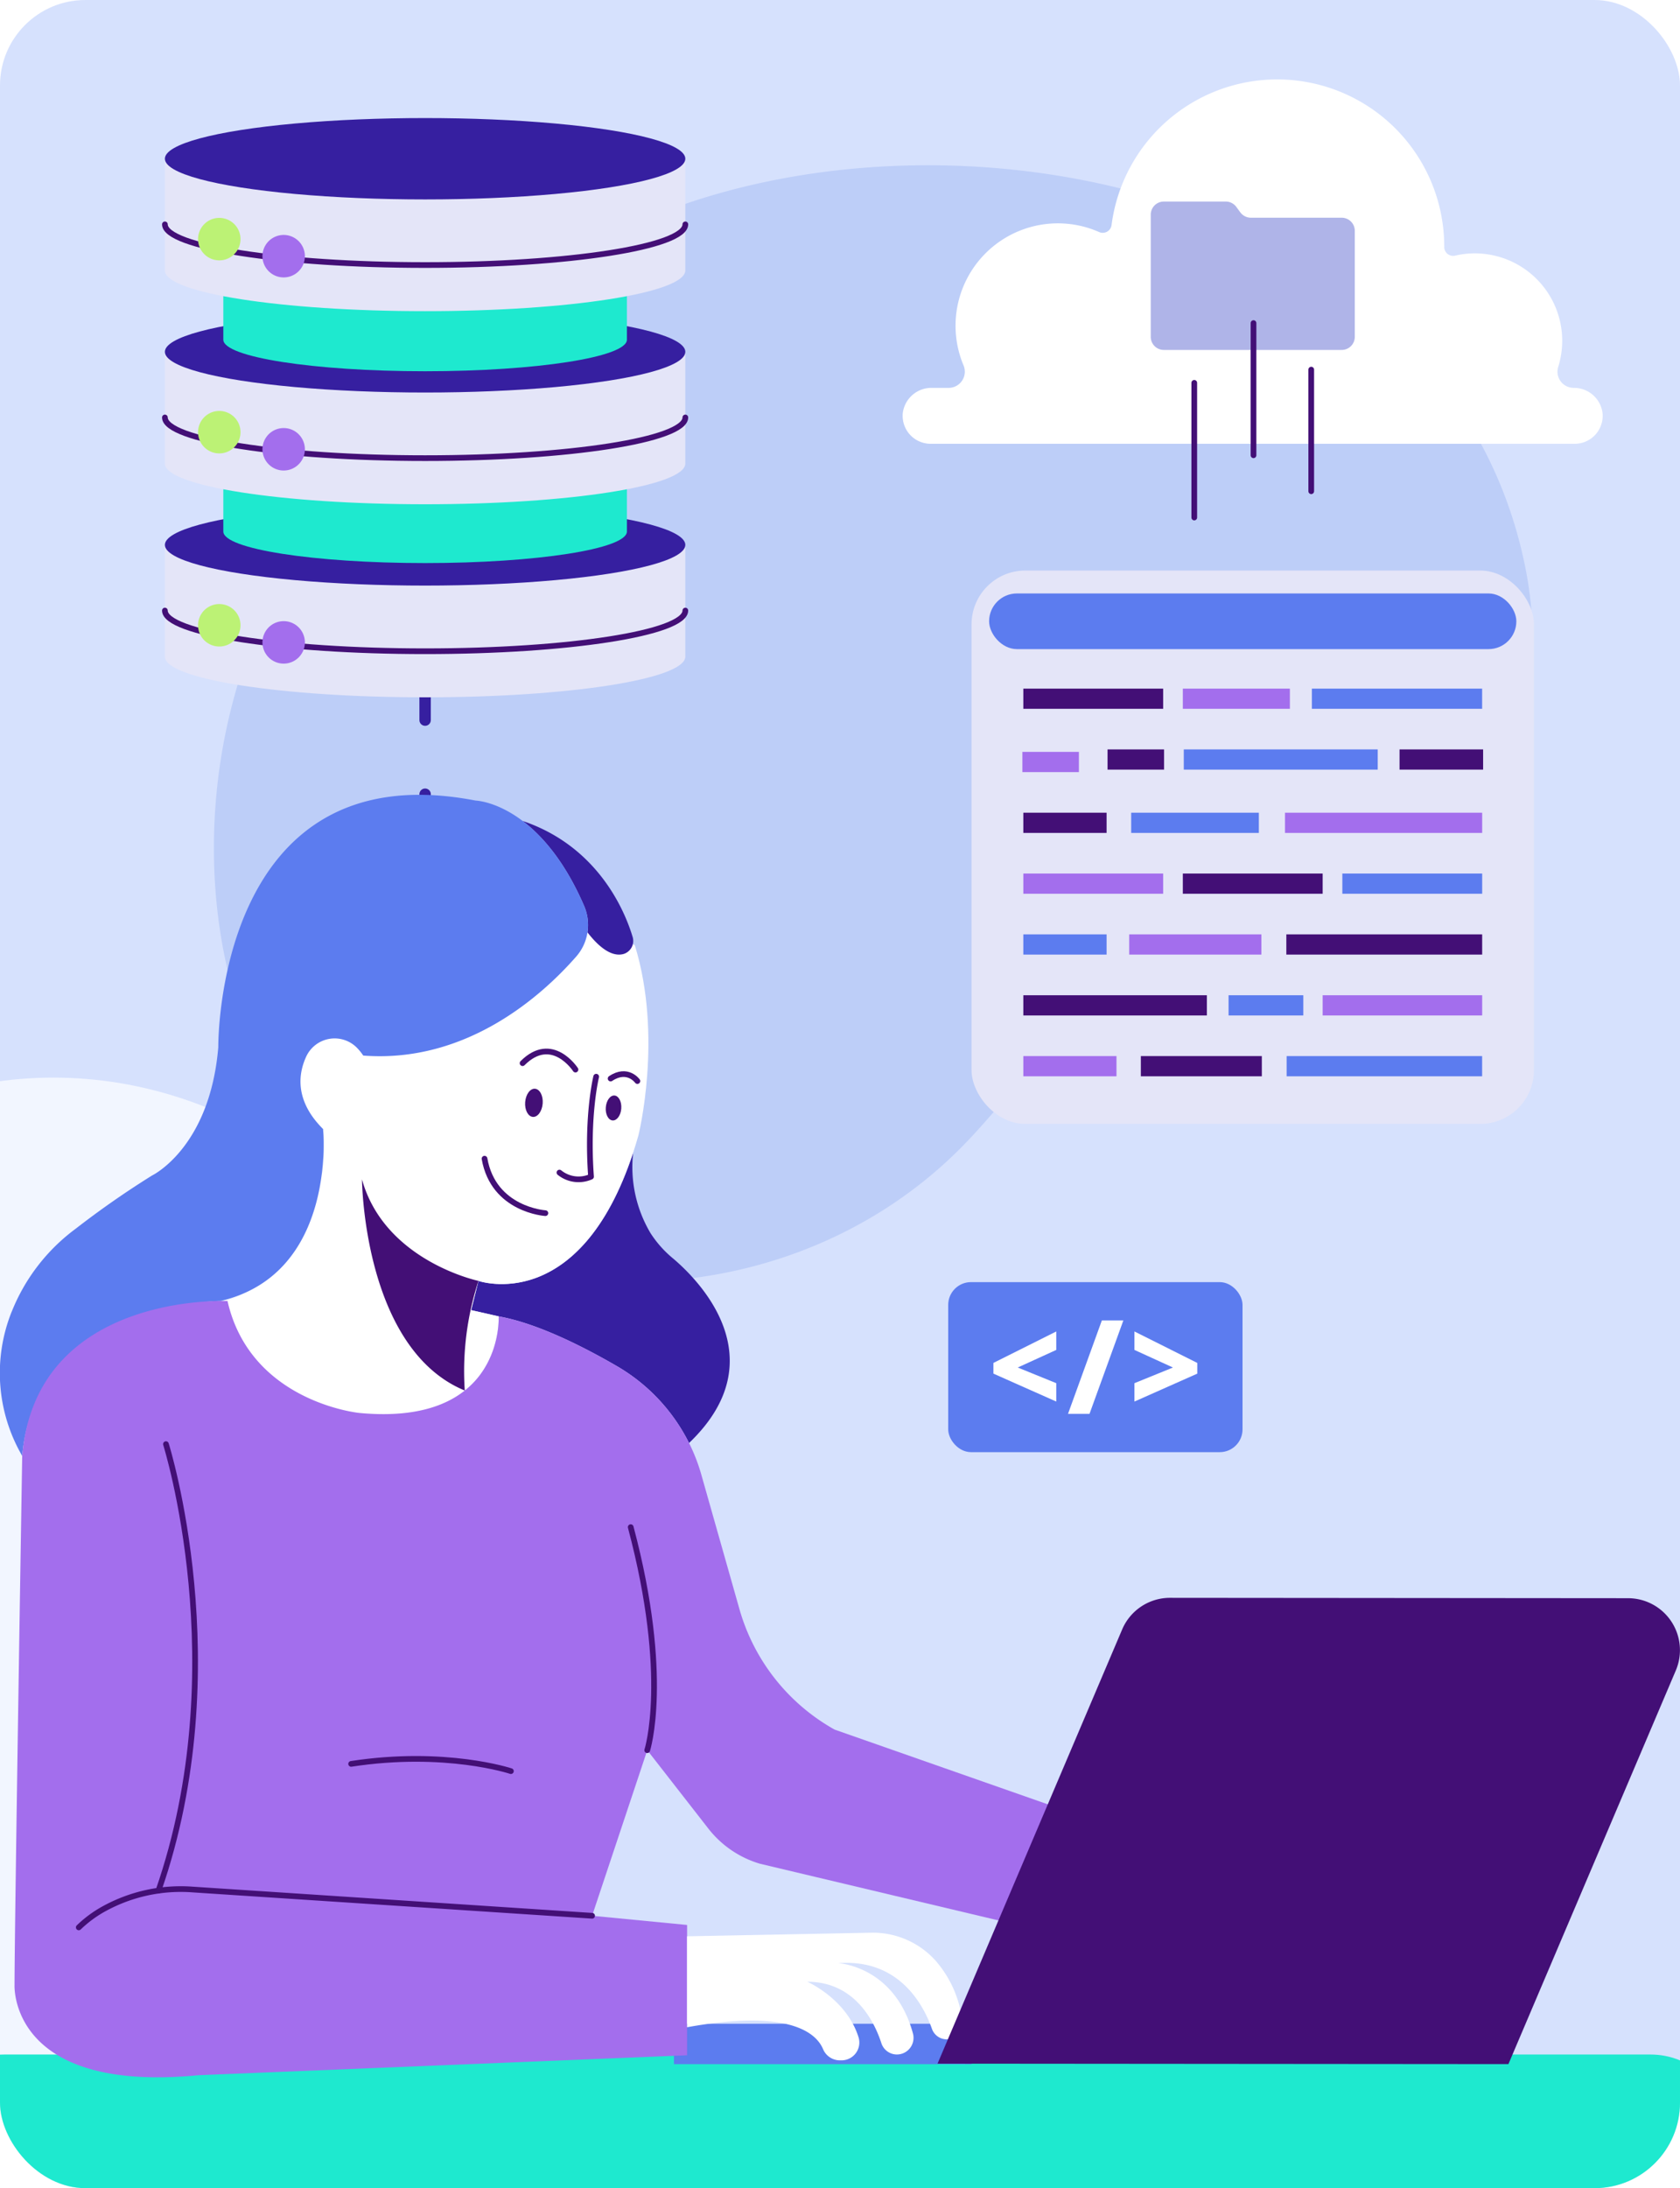 <svg xmlns="http://www.w3.org/2000/svg" xmlns:xlink="http://www.w3.org/1999/xlink" width="295" height="384" viewBox="0 0 295 384">
  <defs>
    <clipPath id="clip-path">
      <rect id="Rectángulo_404984" data-name="Rectángulo 404984" width="295" height="384" rx="15" fill="#d6e1fd"/>
    </clipPath>
    <clipPath id="clip-path-3">
      <rect id="Rectángulo_404941" data-name="Rectángulo 404941" width="138" height="380" fill="#f2f6ff" opacity="0.4"/>
    </clipPath>
    <filter id="Elipse_11850" x="-154.842" y="113.987" width="328.465" height="375.366" filterUnits="userSpaceOnUse">
      <feOffset dx="9.39" dy="9.39" input="SourceAlpha"/>
      <feGaussianBlur stdDeviation="25.04" result="blur"/>
      <feFlood flood-opacity="0.078"/>
      <feComposite operator="in" in2="blur"/>
      <feComposite in="SourceGraphic"/>
    </filter>
  </defs>
  <g id="Enmascarar_grupo_1098788" data-name="Enmascarar grupo 1098788" clip-path="url(#clip-path)">
    <g id="Enmascarar_grupo_1098787" data-name="Enmascarar grupo 1098787" clip-path="url(#clip-path)">
      <rect id="Rectángulo_404940" data-name="Rectángulo 404940" width="295" height="384" rx="15" fill="#d6e1fd"/>
      <g id="Enmascarar_grupo_1098786" data-name="Enmascarar grupo 1098786" transform="translate(0 120)" clip-path="url(#clip-path-3)">
        <g transform="matrix(1, 0, 0, 1, 0, -120)" filter="url(#Elipse_11850)">
          <ellipse id="Elipse_11850-2" data-name="Elipse 11850" cx="89.112" cy="112.563" rx="89.112" ry="112.563" transform="translate(-89.11 179.72)" fill="#f2f6ff"/>
        </g>
      </g>
    </g>
    <path id="Trazado_889239" data-name="Trazado 889239" d="M78.509,69.828a139.174,139.174,0,0,0-25.115,43.511C39.24,153.082,50.881,205.5,95.28,219c30.084,9.144,63.424,1.646,85.03-21.255,12.178-12.911,22.3-29.728,39.414-36.71,11.987-4.887,25.971-2.27,37.391-8.834,19.459-11.192,25.084-34.2,20.821-55.075-13.855-67.872-106.4-85.154-160.379-58.166A125.2,125.2,0,0,0,78.509,69.828Z" transform="translate(-10.147 2.207)" fill="#bdcef8"/>
    <g id="Grupo_1104560" data-name="Grupo 1104560" transform="translate(158.5 13.946)">
      <g id="Grupo_1104552" data-name="Grupo 1104552" transform="translate(12.1 86.178)">
        <rect id="Rectángulo_404953" data-name="Rectángulo 404953" width="98.755" height="97.111" rx="9.44" fill="#e4e5f8"/>
        <rect id="Rectángulo_404954" data-name="Rectángulo 404954" width="92.58" height="9.766" rx="4.883" transform="translate(3.083 4.023)" fill="#5c7cef"/>
        <g id="Grupo_1104545" data-name="Grupo 1104545" transform="translate(9.091 20.721)">
          <rect id="Rectángulo_404955" data-name="Rectángulo 404955" width="24.554" height="3.546" transform="translate(0)" fill="#430f76"/>
          <rect id="Rectángulo_404956" data-name="Rectángulo 404956" width="18.796" height="3.546" transform="translate(28.009)" fill="#a36eed"/>
          <rect id="Rectángulo_404957" data-name="Rectángulo 404957" width="29.895" height="3.546" transform="translate(50.669)" fill="#5c7cef"/>
        </g>
        <g id="Grupo_1104546" data-name="Grupo 1104546" transform="translate(8.925 31.395)">
          <rect id="Rectángulo_404958" data-name="Rectángulo 404958" width="9.925" height="3.546" transform="translate(0 0.432)" fill="#a36eed"/>
          <rect id="Rectángulo_404959" data-name="Rectángulo 404959" width="9.925" height="3.546" transform="translate(14.955)" fill="#430f76"/>
          <rect id="Rectángulo_404960" data-name="Rectángulo 404960" width="34.055" height="3.546" transform="translate(28.342)" fill="#5c7cef"/>
          <rect id="Rectángulo_404961" data-name="Rectángulo 404961" width="14.675" height="3.546" transform="translate(66.23)" fill="#430f76"/>
        </g>
        <g id="Grupo_1104547" data-name="Grupo 1104547" transform="translate(9.091 42.502)">
          <rect id="Rectángulo_404962" data-name="Rectángulo 404962" width="14.622" height="3.546" transform="translate(0)" fill="#430f76"/>
          <rect id="Rectángulo_404963" data-name="Rectángulo 404963" width="22.418" height="3.546" transform="translate(18.94)" fill="#5c7cef"/>
          <rect id="Rectángulo_404964" data-name="Rectángulo 404964" width="34.623" height="3.546" transform="translate(45.949)" fill="#a36eed"/>
        </g>
        <g id="Grupo_1104548" data-name="Grupo 1104548" transform="translate(9.091 53.177)">
          <rect id="Rectángulo_404965" data-name="Rectángulo 404965" width="24.554" height="3.546" fill="#a36eed"/>
          <rect id="Rectángulo_404966" data-name="Rectángulo 404966" width="24.554" height="3.546" transform="translate(28.009)" fill="#430f76"/>
          <rect id="Rectángulo_404967" data-name="Rectángulo 404967" width="24.554" height="3.546" transform="translate(56.018)" fill="#5c7cef"/>
        </g>
        <g id="Grupo_1104549" data-name="Grupo 1104549" transform="translate(9.091 63.851)">
          <rect id="Rectángulo_404968" data-name="Rectángulo 404968" width="14.622" height="3.546" transform="translate(0)" fill="#5c7cef"/>
          <rect id="Rectángulo_404969" data-name="Rectángulo 404969" width="23.213" height="3.546" transform="translate(18.592)" fill="#a36eed"/>
          <rect id="Rectángulo_404970" data-name="Rectángulo 404970" width="34.388" height="3.546" transform="translate(46.184)" fill="#430f76"/>
        </g>
        <g id="Grupo_1104550" data-name="Grupo 1104550" transform="translate(9.091 74.534)">
          <rect id="Rectángulo_404971" data-name="Rectángulo 404971" width="32.229" height="3.546" transform="translate(0)" fill="#430f76"/>
          <rect id="Rectángulo_404972" data-name="Rectángulo 404972" width="13.122" height="3.546" transform="translate(36.04)" fill="#5c7cef"/>
          <rect id="Rectángulo_404973" data-name="Rectángulo 404973" width="28.009" height="3.546" transform="translate(52.563)" fill="#a36eed"/>
        </g>
        <g id="Grupo_1104551" data-name="Grupo 1104551" transform="translate(9.091 85.208)">
          <rect id="Rectángulo_404974" data-name="Rectángulo 404974" width="16.357" height="3.546" transform="translate(0)" fill="#a36eed"/>
          <rect id="Rectángulo_404975" data-name="Rectángulo 404975" width="21.243" height="3.546" transform="translate(20.637)" fill="#430f76"/>
          <rect id="Rectángulo_404976" data-name="Rectángulo 404976" width="34.327" height="3.546" transform="translate(46.237)" fill="#5c7cef"/>
        </g>
      </g>
      <g id="Grupo_1104555" data-name="Grupo 1104555">
        <g id="Grupo_1104553" data-name="Grupo 1104553">
          <path id="Trazado_889234" data-name="Trazado 889234" d="M213.376,64.976h0a2.831,2.831,0,0,1-2.7-3.682,15.335,15.335,0,0,0-11.917-19.668,15.084,15.084,0,0,0-6.182.152,1.567,1.567,0,0,1-1.917-1.568v-.023a29.33,29.33,0,0,0-58.412-3.811,1.564,1.564,0,0,1-2.159,1.273,17.965,17.965,0,0,0-23.85,23.357,2.843,2.843,0,0,1-2.6,3.977h-2.955a5.058,5.058,0,0,0-5.1,4.424,4.907,4.907,0,0,0,4.887,5.387h113.1a4.907,4.907,0,0,0,4.887-5.387,5.047,5.047,0,0,0-5.1-4.424Z" transform="translate(-95.559 -10.86)" fill="#fff"/>
          <path id="Trazado_889235" data-name="Trazado 889235" d="M168.788,41.034l-.7-.955a2.3,2.3,0,0,0-1.856-.939H155.363a2.3,2.3,0,0,0-2.3,2.3v21.44a2.3,2.3,0,0,0,2.3,2.3h31.229a2.3,2.3,0,0,0,2.3-2.3V44.277a2.3,2.3,0,0,0-2.3-2.3h-15.94a2.3,2.3,0,0,1-1.856-.939Z" transform="translate(-109.497 -17.715)" fill="#afb4e8"/>
        </g>
        <g id="Grupo_1104554" data-name="Grupo 1104554" transform="translate(51.207 42.752)">
          <line id="Línea_986" data-name="Línea 986" y2="23.637" transform="translate(0 10.485)" fill="none" stroke="#430f76" stroke-linecap="round" stroke-linejoin="round" stroke-width="1"/>
          <line id="Línea_987" data-name="Línea 987" y2="21.342" transform="translate(20.539 8.167)" fill="none" stroke="#430f76" stroke-linecap="round" stroke-linejoin="round" stroke-width="1"/>
          <line id="Línea_988" data-name="Línea 988" y2="23.198" transform="translate(10.402)" fill="none" stroke="#430f76" stroke-linecap="round" stroke-linejoin="round" stroke-width="1"/>
        </g>
      </g>
    </g>
    <g id="Grupo_1104561" data-name="Grupo 1104561" transform="translate(28.947 20.719)">
      <path id="Trazado_889201" data-name="Trazado 889201" d="M401.79,195.16v74.861h38.233" transform="translate(-356.089 -93.506)" fill="none" stroke="#361fa0" stroke-linecap="round" stroke-linejoin="round" stroke-width="2" stroke-dasharray="0 0 4 13"/>
      <g id="Grupo_1104536" data-name="Grupo 1104536">
        <g id="Grupo_1104533" data-name="Grupo 1104533" transform="translate(0 67.767)">
          <path id="Trazado_889202" data-name="Trazado 889202" d="M483.2,159.34v19.609c0,3.943-20.453,7.139-45.693,7.139s-45.693-3.2-45.693-7.139V159.34h91.379Z" transform="translate(-391.81 -152.201)" fill="#e4e5f8"/>
          <path id="Trazado_889203" data-name="Trazado 889203" d="M391.8,174.77c0,3.943,20.453,7.139,45.693,7.139s45.693-3.2,45.693-7.139" transform="translate(-391.792 -156.109)" fill="none" stroke="#430f76" stroke-linecap="round" stroke-linejoin="round" stroke-width="1"/>
          <ellipse id="Elipse_11867" data-name="Elipse 11867" cx="45.693" cy="7.139" rx="45.693" ry="7.139" transform="translate(0.007)" fill="#361fa0"/>
          <path id="Trazado_889204" data-name="Trazado 889204" d="M496.4,176.966a3.726,3.726,0,1,1,3.726,3.726A3.727,3.727,0,0,1,496.4,176.966Z" transform="translate(-490.568 -155.721)" fill="#bcf275"/>
          <path id="Trazado_889205" data-name="Trazado 889205" d="M481.26,180.986a3.726,3.726,0,1,1,3.726,3.726A3.727,3.727,0,0,1,481.26,180.986Z" transform="translate(-464.122 -156.739)" fill="#a36eed"/>
        </g>
        <path id="Trazado_889206" data-name="Trazado 889206" d="M440.973,133.97c19.565,0,35.433,2.479,35.433,5.533V150.57c0,3.054-15.861,5.533-35.433,5.533s-35.433-2.479-35.433-5.533V139.5C405.54,136.449,421.4,133.97,440.973,133.97Z" transform="translate(-395.272 -78.009)" fill="#1ee9cf"/>
        <g id="Grupo_1104534" data-name="Grupo 1104534" transform="translate(0 33.887)">
          <path id="Trazado_889207" data-name="Trazado 889207" d="M483.2,113.97v19.609c0,3.943-20.453,7.139-45.693,7.139s-45.693-3.2-45.693-7.139V113.97h91.379Z" transform="translate(-391.81 -106.831)" fill="#e4e5f8"/>
          <path id="Trazado_889208" data-name="Trazado 889208" d="M391.8,129.39c0,3.943,20.453,7.139,45.693,7.139s45.693-3.2,45.693-7.139" transform="translate(-391.792 -110.736)" fill="none" stroke="#430f76" stroke-linecap="round" stroke-linejoin="round" stroke-width="1"/>
          <ellipse id="Elipse_11868" data-name="Elipse 11868" cx="45.693" cy="7.139" rx="45.693" ry="7.139" transform="translate(0.007)" fill="#361fa0"/>
          <path id="Trazado_889209" data-name="Trazado 889209" d="M496.4,131.586a3.726,3.726,0,1,1,3.726,3.726A3.727,3.727,0,0,1,496.4,131.586Z" transform="translate(-490.568 -110.349)" fill="#bcf275"/>
          <path id="Trazado_889210" data-name="Trazado 889210" d="M481.26,135.606a3.726,3.726,0,1,1,3.726,3.726A3.727,3.727,0,0,1,481.26,135.606Z" transform="translate(-464.122 -111.367)" fill="#a36eed"/>
        </g>
        <path id="Trazado_889211" data-name="Trazado 889211" d="M440.973,88.89c19.565,0,35.433,2.479,35.433,5.533V105.49c0,3.054-15.861,5.533-35.433,5.533s-35.433-2.479-35.433-5.533V94.423C405.54,91.369,421.4,88.89,440.973,88.89Z" transform="translate(-395.272 -66.592)" fill="#1ee9cf"/>
        <g id="Grupo_1104535" data-name="Grupo 1104535">
          <path id="Trazado_889212" data-name="Trazado 889212" d="M483.2,68.59V88.2c0,3.943-20.453,7.139-45.693,7.139s-45.693-3.2-45.693-7.139V68.59h91.379Z" transform="translate(-391.81 -61.451)" fill="#e4e5f8"/>
          <path id="Trazado_889213" data-name="Trazado 889213" d="M391.8,84.01c0,3.943,20.453,7.139,45.693,7.139s45.693-3.2,45.693-7.139" transform="translate(-391.792 -65.356)" fill="none" stroke="#430f76" stroke-linecap="round" stroke-linejoin="round" stroke-width="1"/>
          <ellipse id="Elipse_11869" data-name="Elipse 11869" cx="45.693" cy="7.139" rx="45.693" ry="7.139" transform="translate(0.007)" fill="#361fa0"/>
          <path id="Trazado_889214" data-name="Trazado 889214" d="M496.4,86.216a3.726,3.726,0,1,1,3.726,3.726A3.727,3.727,0,0,1,496.4,86.216Z" transform="translate(-490.568 -64.971)" fill="#bcf275"/>
          <path id="Trazado_889215" data-name="Trazado 889215" d="M481.26,90.226a3.726,3.726,0,1,1,3.726,3.726A3.727,3.727,0,0,1,481.26,90.226Z" transform="translate(-464.122 -65.987)" fill="#a36eed"/>
        </g>
      </g>
    </g>
    <path id="Trazado_889240" data-name="Trazado 889240" d="M12.648,0H301.7c6.985,0,12.648,5.25,12.648,11.727S308.685,23.453,301.7,23.453H12.648C5.663,23.453,0,18.2,0,11.727S5.663,0,12.648,0Z" transform="translate(-11.893 360.547)" fill="#1ee9cf"/>
    <g id="Grupo_1104559" data-name="Grupo 1104559" transform="translate(0 139.487)">
      <rect id="Rectángulo_404952" data-name="Rectángulo 404952" width="52.28" height="7.088" transform="translate(118.34 215.665)" fill="#5c7cef"/>
      <g id="Grupo_1104542" data-name="Grupo 1104542" transform="translate(0)">
        <g id="Grupo_1104540" data-name="Grupo 1104540" transform="translate(0)">
          <path id="Trazado_889216" data-name="Trazado 889216" d="M257.516,150.239l-1.28,5.13,4.828,1.093c6.549,1.174,14.363,5.032,20.667,8.678a32.28,32.28,0,0,1,12.764,13.547c15.57-14.868,1.493-28.766-2.822-32.4a19.3,19.3,0,0,1-3.931-4.412,22.718,22.718,0,0,1-3.059-14.151C275.238,156.4,257.516,150.239,257.516,150.239Z" transform="translate(-173.503 -64.939)" fill="#361fa0"/>
          <path id="Trazado_889217" data-name="Trazado 889217" d="M273.751,145c4.037,17.756,23.13,19.64,23.13,19.64,25.561,2.422,24.484-16.948,24.484-16.948l-4.828-1.093,1.281-5.13s17.723,6.158,27.167-22.519c.318-.962.628-1.966.922-3.01,0,0,4.339-17.331-.636-33.382,0,0-15.015-7.789-27.616,4.812,0,0-45.983,8.588-27.127,27.453,0,0,2.879,22.478-16.777,30.177Z" transform="translate(-233.805 -56.172)" fill="#fff"/>
          <path id="Trazado_889218" data-name="Trazado 889218" d="M330.8,151.3s-16.467-3.466-20.455-17.813c0,0,.22,29.7,18.049,37.053A51.119,51.119,0,0,1,330.8,151.3Z" transform="translate(-246.783 -66.003)" fill="#430f76"/>
          <g id="Grupo_1104538" data-name="Grupo 1104538" transform="translate(85.081 45.04)">
            <path id="Trazado_889219" data-name="Trazado 889219" d="M306.614,138.589s-9.11-.563-10.684-9.559" transform="translate(-295.93 -110.22)" fill="none" stroke="#430f76" stroke-linecap="round" stroke-linejoin="round" stroke-width="1"/>
            <path id="Trazado_889220" data-name="Trazado 889220" d="M298.74,109.142s-4.1-6.321-9.29-1.126" transform="translate(-282.77 -105.967)" fill="none" stroke="#430f76" stroke-linecap="round" stroke-linejoin="round" stroke-width="1"/>
            <path id="Trazado_889221" data-name="Trazado 889221" d="M291.441,111.39s-1.688,6.778-.905,17.543a5.336,5.336,0,0,1-5.546-.718" transform="translate(-271.834 -106.967)" fill="none" stroke="#430f76" stroke-linecap="round" stroke-linejoin="round" stroke-width="1"/>
            <path id="Trazado_889222" data-name="Trazado 889222" d="M296.507,116.328c-.106,1.362.5,2.52,1.346,2.594s1.623-.987,1.729-2.349-.5-2.52-1.346-2.594S296.613,114.966,296.507,116.328Z" transform="translate(-289.371 -107.444)" fill="#430f76"/>
            <path id="Trazado_889223" data-name="Trazado 889223" d="M279.587,117.519c-.1,1.207.44,2.235,1.191,2.292s1.435-.873,1.525-2.08-.44-2.235-1.191-2.292S279.677,116.312,279.587,117.519Z" transform="translate(-258.292 -107.713)" fill="#430f76"/>
            <path id="Trazado_889224" data-name="Trazado 889224" d="M280.818,112.053s-1.729-2.43-4.7-.44" transform="translate(-253.977 -106.864)" fill="none" stroke="#430f76" stroke-linecap="round" stroke-linejoin="round" stroke-width="1"/>
          </g>
          <g id="Grupo_1104539" data-name="Grupo 1104539">
            <path id="Trazado_889225" data-name="Trazado 889225" d="M277.031,56.36c3.442,2.61,7.422,7.112,10.79,14.893a8.468,8.468,0,0,1,.6,4.665c2.879,3.711,5,4.184,6.378,3.776a2.4,2.4,0,0,0,1.541-3.01C295.1,72.55,290.5,60.9,277.031,56.36Z" transform="translate(-185.262 -51.779)" fill="#361fa0"/>
            <path id="Trazado_889226" data-name="Trazado 889226" d="M288.8,141.435a28.9,28.9,0,0,0,1.843,25.316c2.373-26.907,34.867-27.192,34.867-27.192,20.512-4.845,17.959-30.161,17.959-30.161-4.967-4.975-4.372-9.632-2.969-12.691a5.5,5.5,0,0,1,9.012-1.484A9.834,9.834,0,0,1,350.53,96.5c18.335,1.4,31.612-10.774,37.4-17.38a8.376,8.376,0,0,0,1.974-4.241,8.468,8.468,0,0,0-.6-4.665c-3.368-7.781-7.349-12.283-10.79-14.893h0c-4.592-3.474-8.246-3.572-8.246-3.572-45.779-8.833-45.192,43.276-45.192,43.276-1.476,17.666-11.63,22.519-11.63,22.519a159.223,159.223,0,0,0-13.408,9.339,33.52,33.52,0,0,0-11.231,14.55Z" transform="translate(-286.745 -50.744)" fill="#5c7cef"/>
          </g>
        </g>
        <g id="Grupo_1104541" data-name="Grupo 1104541" transform="translate(2.547 88.815)">
          <path id="Trazado_889227" data-name="Trazado 889227" d="M295.145,184.573a32.281,32.281,0,0,0-12.764-13.547c-6.3-3.646-14.118-7.5-20.667-8.678,0,0,1.077,19.37-24.484,16.948,0,0-19.093-1.884-23.13-19.64,0,0-33.627-1.615-36.049,27.176,0,0-1.346,82.318-1.346,92.807,0,0-1.077,19.1,32.281,15.88l85.817-3.5V269.15l-16.679-1.615,9.689-29.052,10.709,13.735a17.944,17.944,0,0,0,9.086,6.19l50.95,12.1,8.6-19.37-46.448-16.271A35.245,35.245,0,0,1,304,213.738l-6.7-23.62a31.888,31.888,0,0,0-2.153-5.546Z" transform="translate(-176.7 -159.64)" fill="#a36eed"/>
          <path id="Trazado_889228" data-name="Trazado 889228" d="M275.422,247.459s4.119-12.789-2.9-39.149" transform="translate(-164.318 -168.615)" fill="none" stroke="#430f76" stroke-linecap="round" stroke-linejoin="round" stroke-width="1"/>
          <path id="Trazado_889229" data-name="Trazado 889229" d="M331.406,260.324s-11.475-3.825-28.056-1.272" transform="translate(-244.24 -177.81)" fill="none" stroke="#430f76" stroke-linecap="round" stroke-linejoin="round" stroke-width="1"/>
          <path id="Trazado_889230" data-name="Trazado 889230" d="M376,290.875l-70.06-4.6a27.984,27.984,0,0,0-15.676,3.393,20.782,20.782,0,0,0-4.4,3.246" transform="translate(-274.578 -182.979)" fill="none" stroke="#430f76" stroke-linecap="round" stroke-linejoin="round" stroke-width="1"/>
          <path id="Trazado_889231" data-name="Trazado 889231" d="M372.668,190.45s12.348,39.108-1.321,78.371" transform="translate(-346.075 -165.321)" fill="none" stroke="#430f76" stroke-linecap="round" stroke-linejoin="round" stroke-width="1"/>
          <path id="Trazado_889232" data-name="Trazado 889232" d="M206.127,296.207l32.192-.628a14.783,14.783,0,0,1,11.5,4.967,19.609,19.609,0,0,1,4.649,10.692,2.755,2.755,0,0,1-2.447,3.034h0a2.755,2.755,0,0,1-2.9-1.827c-1.411-4.013-5.66-12.356-16.451-11.524,0,0,9.852.465,13.107,12.3a2.927,2.927,0,0,1-2.414,3.7h0a2.865,2.865,0,0,1-3.116-1.949c-1.215-3.744-4.624-10.79-13.017-10.79,0,0,6.908,3,9.012,9.771a3.127,3.127,0,0,1-3,4.021H232.9a3.21,3.21,0,0,1-2.92-2.023c-1.2-2.765-5.864-7.039-23.856-3.784V296.2Z" transform="translate(-88.025 -184.707)" fill="#fff"/>
        </g>
      </g>
      <path id="Trazado_889233" data-name="Trazado 889233" d="M51.648,305.267l100.245.082,29.394-69.081a9.118,9.118,0,0,0-8.376-12.683l-80.45-.065a9.119,9.119,0,0,0-8.392,5.546l-32.42,76.2Z" transform="translate(112.978 -82.604)" fill="#430f76"/>
    </g>
    <g id="Grupo_1104562" data-name="Grupo 1104562" transform="translate(166.5 225)">
      <rect id="Rectángulo_404977" data-name="Rectángulo 404977" width="51.682" height="29.838" rx="4" fill="#5c7cef"/>
      <g id="Grupo_1104557" data-name="Grupo 1104557" transform="translate(7.941 6.717)">
        <path id="Trazado_889236" data-name="Trazado 889236" d="M429.654,243.45l-11.034-4.9v-1.88l11.034-5.52v3.239l-6.764,3.088,6.764,2.749v3.218Z" transform="translate(-418.62 -229.208)" fill="#fff"/>
        <path id="Trazado_889237" data-name="Trazado 889237" d="M453.492,227.42l-5.947,16.4H443.77l5.947-16.4Z" transform="translate(-430.674 -227.42)" fill="#fff"/>
        <path id="Trazado_889238" data-name="Trazado 889238" d="M466.17,240.226l6.764-2.749-6.764-3.088V231.15l11.034,5.52v1.88l-11.034,4.9v-3.218Z" transform="translate(-441.409 -229.208)" fill="#fff"/>
      </g>
    </g>
  </g>
</svg>
